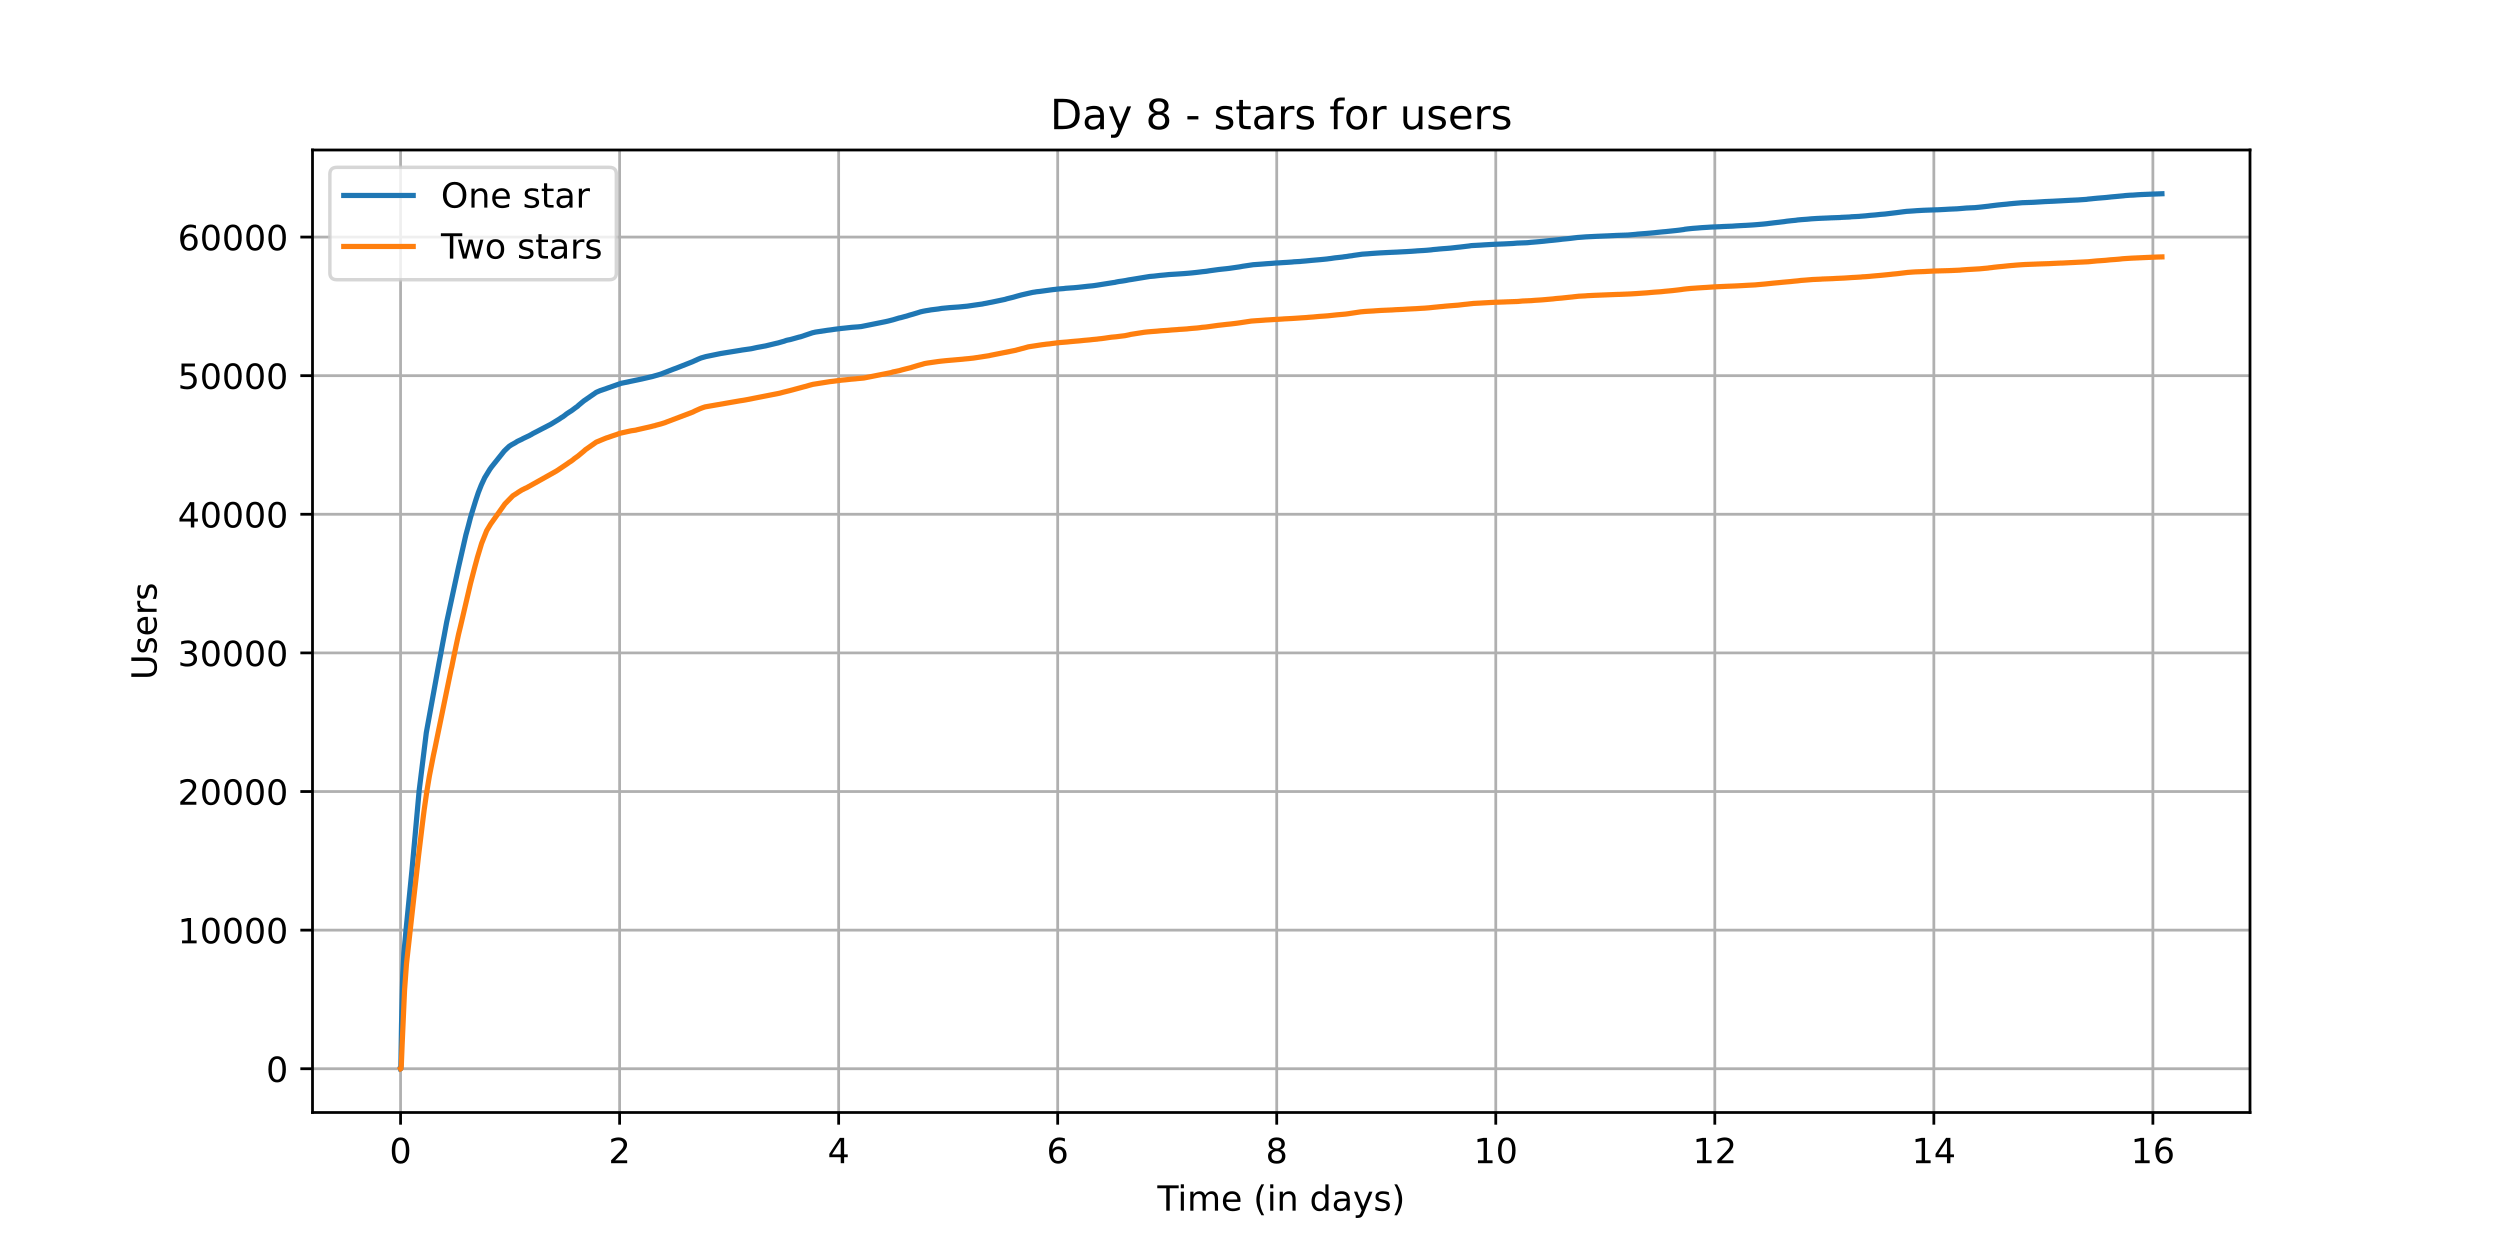 <?xml version="1.0" encoding="utf-8" standalone="no"?>
<!DOCTYPE svg PUBLIC "-//W3C//DTD SVG 1.1//EN"
  "http://www.w3.org/Graphics/SVG/1.1/DTD/svg11.dtd">
<!-- Created with matplotlib (https://matplotlib.org/) -->
<svg height="360pt" version="1.1" viewBox="0 0 720 360" width="720pt" xmlns="http://www.w3.org/2000/svg" xmlns:xlink="http://www.w3.org/1999/xlink">
 <defs>
  <style type="text/css">*{stroke-linecap:butt;stroke-linejoin:round;}</style>
 </defs>
 <g id="figure_1">
  <g id="patch_1">
   <path d="M 0 360 
L 720 360 
L 720 0 
L 0 0 
z
" style="fill:#ffffff;"/>
  </g>
  <g id="axes_1">
   <g id="patch_2">
    <path d="M 90 320.4 
L 648 320.4 
L 648 43.2 
L 90 43.2 
z
" style="fill:#ffffff;"/>
   </g>
   <g id="matplotlib.axis_1">
    <g id="xtick_1">
     <g id="line2d_1">
      <path clip-path="url(#p4c2288cf24)" d="M 115.364 320.4 
L 115.364 43.2 
" style="fill:none;stroke:#b0b0b0;stroke-linecap:square;stroke-width:0.8;"/>
     </g>
     <g id="line2d_2">
      <defs>
       <path d="M 0 0 
L 0 3.5 
" id="m79351be7bf" style="stroke:#000000;stroke-width:0.8;"/>
      </defs>
      <g>
       <use style="stroke:#000000;stroke-width:0.8;" x="115.364" xlink:href="#m79351be7bf" y="320.4"/>
      </g>
     </g>
     <g id="text_1">
      <!-- 0 -->
      <g transform="translate(112.182 334.998)scale(0.1 -0.1)">
       <defs>
        <path d="M 31.781 66.406 
Q 24.172 66.406 20.328 58.906 
Q 16.5 51.422 16.5 36.375 
Q 16.5 21.391 20.328 13.891 
Q 24.172 6.391 31.781 6.391 
Q 39.453 6.391 43.281 13.891 
Q 47.125 21.391 47.125 36.375 
Q 47.125 51.422 43.281 58.906 
Q 39.453 66.406 31.781 66.406 
z
M 31.781 74.219 
Q 44.047 74.219 50.516 64.516 
Q 56.984 54.828 56.984 36.375 
Q 56.984 17.969 50.516 8.266 
Q 44.047 -1.422 31.781 -1.422 
Q 19.531 -1.422 13.062 8.266 
Q 6.594 17.969 6.594 36.375 
Q 6.594 54.828 13.062 64.516 
Q 19.531 74.219 31.781 74.219 
z
" id="DejaVuSans-48"/>
       </defs>
       <use xlink:href="#DejaVuSans-48"/>
      </g>
     </g>
    </g>
    <g id="xtick_2">
     <g id="line2d_3">
      <path clip-path="url(#p4c2288cf24)" d="M 178.447 320.4 
L 178.447 43.2 
" style="fill:none;stroke:#b0b0b0;stroke-linecap:square;stroke-width:0.8;"/>
     </g>
     <g id="line2d_4">
      <g>
       <use style="stroke:#000000;stroke-width:0.8;" x="178.447" xlink:href="#m79351be7bf" y="320.4"/>
      </g>
     </g>
     <g id="text_2">
      <!-- 2 -->
      <g transform="translate(175.266 334.998)scale(0.1 -0.1)">
       <defs>
        <path d="M 19.188 8.297 
L 53.609 8.297 
L 53.609 0 
L 7.328 0 
L 7.328 8.297 
Q 12.938 14.109 22.625 23.891 
Q 32.328 33.688 34.812 36.531 
Q 39.547 41.844 41.422 45.531 
Q 43.312 49.219 43.312 52.781 
Q 43.312 58.594 39.234 62.25 
Q 35.156 65.922 28.609 65.922 
Q 23.969 65.922 18.812 64.312 
Q 13.672 62.703 7.812 59.422 
L 7.812 69.391 
Q 13.766 71.781 18.938 73 
Q 24.125 74.219 28.422 74.219 
Q 39.75 74.219 46.484 68.547 
Q 53.219 62.891 53.219 53.422 
Q 53.219 48.922 51.531 44.891 
Q 49.859 40.875 45.406 35.406 
Q 44.188 33.984 37.641 27.219 
Q 31.109 20.453 19.188 8.297 
z
" id="DejaVuSans-50"/>
       </defs>
       <use xlink:href="#DejaVuSans-50"/>
      </g>
     </g>
    </g>
    <g id="xtick_3">
     <g id="line2d_5">
      <path clip-path="url(#p4c2288cf24)" d="M 241.53 320.4 
L 241.53 43.2 
" style="fill:none;stroke:#b0b0b0;stroke-linecap:square;stroke-width:0.8;"/>
     </g>
     <g id="line2d_6">
      <g>
       <use style="stroke:#000000;stroke-width:0.8;" x="241.53" xlink:href="#m79351be7bf" y="320.4"/>
      </g>
     </g>
     <g id="text_3">
      <!-- 4 -->
      <g transform="translate(238.349 334.998)scale(0.1 -0.1)">
       <defs>
        <path d="M 37.797 64.312 
L 12.891 25.391 
L 37.797 25.391 
z
M 35.203 72.906 
L 47.609 72.906 
L 47.609 25.391 
L 58.016 25.391 
L 58.016 17.188 
L 47.609 17.188 
L 47.609 0 
L 37.797 0 
L 37.797 17.188 
L 4.891 17.188 
L 4.891 26.703 
z
" id="DejaVuSans-52"/>
       </defs>
       <use xlink:href="#DejaVuSans-52"/>
      </g>
     </g>
    </g>
    <g id="xtick_4">
     <g id="line2d_7">
      <path clip-path="url(#p4c2288cf24)" d="M 304.613 320.4 
L 304.613 43.2 
" style="fill:none;stroke:#b0b0b0;stroke-linecap:square;stroke-width:0.8;"/>
     </g>
     <g id="line2d_8">
      <g>
       <use style="stroke:#000000;stroke-width:0.8;" x="304.613" xlink:href="#m79351be7bf" y="320.4"/>
      </g>
     </g>
     <g id="text_4">
      <!-- 6 -->
      <g transform="translate(301.432 334.998)scale(0.1 -0.1)">
       <defs>
        <path d="M 33.016 40.375 
Q 26.375 40.375 22.484 35.828 
Q 18.609 31.297 18.609 23.391 
Q 18.609 15.531 22.484 10.953 
Q 26.375 6.391 33.016 6.391 
Q 39.656 6.391 43.531 10.953 
Q 47.406 15.531 47.406 23.391 
Q 47.406 31.297 43.531 35.828 
Q 39.656 40.375 33.016 40.375 
z
M 52.594 71.297 
L 52.594 62.312 
Q 48.875 64.062 45.094 64.984 
Q 41.312 65.922 37.594 65.922 
Q 27.828 65.922 22.672 59.328 
Q 17.531 52.734 16.797 39.406 
Q 19.672 43.656 24.016 45.922 
Q 28.375 48.188 33.594 48.188 
Q 44.578 48.188 50.953 41.516 
Q 57.328 34.859 57.328 23.391 
Q 57.328 12.156 50.688 5.359 
Q 44.047 -1.422 33.016 -1.422 
Q 20.359 -1.422 13.672 8.266 
Q 6.984 17.969 6.984 36.375 
Q 6.984 53.656 15.188 63.938 
Q 23.391 74.219 37.203 74.219 
Q 40.922 74.219 44.703 73.484 
Q 48.484 72.75 52.594 71.297 
z
" id="DejaVuSans-54"/>
       </defs>
       <use xlink:href="#DejaVuSans-54"/>
      </g>
     </g>
    </g>
    <g id="xtick_5">
     <g id="line2d_9">
      <path clip-path="url(#p4c2288cf24)" d="M 367.696 320.4 
L 367.696 43.2 
" style="fill:none;stroke:#b0b0b0;stroke-linecap:square;stroke-width:0.8;"/>
     </g>
     <g id="line2d_10">
      <g>
       <use style="stroke:#000000;stroke-width:0.8;" x="367.696" xlink:href="#m79351be7bf" y="320.4"/>
      </g>
     </g>
     <g id="text_5">
      <!-- 8 -->
      <g transform="translate(364.515 334.998)scale(0.1 -0.1)">
       <defs>
        <path d="M 31.781 34.625 
Q 24.75 34.625 20.719 30.859 
Q 16.703 27.094 16.703 20.516 
Q 16.703 13.922 20.719 10.156 
Q 24.75 6.391 31.781 6.391 
Q 38.812 6.391 42.859 10.172 
Q 46.922 13.969 46.922 20.516 
Q 46.922 27.094 42.891 30.859 
Q 38.875 34.625 31.781 34.625 
z
M 21.922 38.812 
Q 15.578 40.375 12.031 44.719 
Q 8.5 49.078 8.5 55.328 
Q 8.5 64.062 14.719 69.141 
Q 20.953 74.219 31.781 74.219 
Q 42.672 74.219 48.875 69.141 
Q 55.078 64.062 55.078 55.328 
Q 55.078 49.078 51.531 44.719 
Q 48 40.375 41.703 38.812 
Q 48.828 37.156 52.797 32.312 
Q 56.781 27.484 56.781 20.516 
Q 56.781 9.906 50.312 4.234 
Q 43.844 -1.422 31.781 -1.422 
Q 19.734 -1.422 13.25 4.234 
Q 6.781 9.906 6.781 20.516 
Q 6.781 27.484 10.781 32.312 
Q 14.797 37.156 21.922 38.812 
z
M 18.312 54.391 
Q 18.312 48.734 21.844 45.562 
Q 25.391 42.391 31.781 42.391 
Q 38.141 42.391 41.719 45.562 
Q 45.312 48.734 45.312 54.391 
Q 45.312 60.062 41.719 63.234 
Q 38.141 66.406 31.781 66.406 
Q 25.391 66.406 21.844 63.234 
Q 18.312 60.062 18.312 54.391 
z
" id="DejaVuSans-56"/>
       </defs>
       <use xlink:href="#DejaVuSans-56"/>
      </g>
     </g>
    </g>
    <g id="xtick_6">
     <g id="line2d_11">
      <path clip-path="url(#p4c2288cf24)" d="M 430.78 320.4 
L 430.78 43.2 
" style="fill:none;stroke:#b0b0b0;stroke-linecap:square;stroke-width:0.8;"/>
     </g>
     <g id="line2d_12">
      <g>
       <use style="stroke:#000000;stroke-width:0.8;" x="430.78" xlink:href="#m79351be7bf" y="320.4"/>
      </g>
     </g>
     <g id="text_6">
      <!-- 10 -->
      <g transform="translate(424.417 334.998)scale(0.1 -0.1)">
       <defs>
        <path d="M 12.406 8.297 
L 28.516 8.297 
L 28.516 63.922 
L 10.984 60.406 
L 10.984 69.391 
L 28.422 72.906 
L 38.281 72.906 
L 38.281 8.297 
L 54.391 8.297 
L 54.391 0 
L 12.406 0 
z
" id="DejaVuSans-49"/>
       </defs>
       <use xlink:href="#DejaVuSans-49"/>
       <use x="63.623" xlink:href="#DejaVuSans-48"/>
      </g>
     </g>
    </g>
    <g id="xtick_7">
     <g id="line2d_13">
      <path clip-path="url(#p4c2288cf24)" d="M 493.863 320.4 
L 493.863 43.2 
" style="fill:none;stroke:#b0b0b0;stroke-linecap:square;stroke-width:0.8;"/>
     </g>
     <g id="line2d_14">
      <g>
       <use style="stroke:#000000;stroke-width:0.8;" x="493.863" xlink:href="#m79351be7bf" y="320.4"/>
      </g>
     </g>
     <g id="text_7">
      <!-- 12 -->
      <g transform="translate(487.5 334.998)scale(0.1 -0.1)">
       <use xlink:href="#DejaVuSans-49"/>
       <use x="63.623" xlink:href="#DejaVuSans-50"/>
      </g>
     </g>
    </g>
    <g id="xtick_8">
     <g id="line2d_15">
      <path clip-path="url(#p4c2288cf24)" d="M 556.946 320.4 
L 556.946 43.2 
" style="fill:none;stroke:#b0b0b0;stroke-linecap:square;stroke-width:0.8;"/>
     </g>
     <g id="line2d_16">
      <g>
       <use style="stroke:#000000;stroke-width:0.8;" x="556.946" xlink:href="#m79351be7bf" y="320.4"/>
      </g>
     </g>
     <g id="text_8">
      <!-- 14 -->
      <g transform="translate(550.583 334.998)scale(0.1 -0.1)">
       <use xlink:href="#DejaVuSans-49"/>
       <use x="63.623" xlink:href="#DejaVuSans-52"/>
      </g>
     </g>
    </g>
    <g id="xtick_9">
     <g id="line2d_17">
      <path clip-path="url(#p4c2288cf24)" d="M 620.029 320.4 
L 620.029 43.2 
" style="fill:none;stroke:#b0b0b0;stroke-linecap:square;stroke-width:0.8;"/>
     </g>
     <g id="line2d_18">
      <g>
       <use style="stroke:#000000;stroke-width:0.8;" x="620.029" xlink:href="#m79351be7bf" y="320.4"/>
      </g>
     </g>
     <g id="text_9">
      <!-- 16 -->
      <g transform="translate(613.667 334.998)scale(0.1 -0.1)">
       <use xlink:href="#DejaVuSans-49"/>
       <use x="63.623" xlink:href="#DejaVuSans-54"/>
      </g>
     </g>
    </g>
    <g id="text_10">
     <!-- Time (in days) -->
     <g transform="translate(333.327 348.677)scale(0.1 -0.1)">
      <defs>
       <path d="M -0.297 72.906 
L 61.375 72.906 
L 61.375 64.594 
L 35.5 64.594 
L 35.5 0 
L 25.594 0 
L 25.594 64.594 
L -0.297 64.594 
z
" id="DejaVuSans-84"/>
       <path d="M 9.422 54.688 
L 18.406 54.688 
L 18.406 0 
L 9.422 0 
z
M 9.422 75.984 
L 18.406 75.984 
L 18.406 64.594 
L 9.422 64.594 
z
" id="DejaVuSans-105"/>
       <path d="M 52 44.188 
Q 55.375 50.25 60.062 53.125 
Q 64.75 56 71.094 56 
Q 79.641 56 84.281 50.016 
Q 88.922 44.047 88.922 33.016 
L 88.922 0 
L 79.891 0 
L 79.891 32.719 
Q 79.891 40.578 77.094 44.375 
Q 74.312 48.188 68.609 48.188 
Q 61.625 48.188 57.562 43.547 
Q 53.516 38.922 53.516 30.906 
L 53.516 0 
L 44.484 0 
L 44.484 32.719 
Q 44.484 40.625 41.703 44.406 
Q 38.922 48.188 33.109 48.188 
Q 26.219 48.188 22.156 43.531 
Q 18.109 38.875 18.109 30.906 
L 18.109 0 
L 9.078 0 
L 9.078 54.688 
L 18.109 54.688 
L 18.109 46.188 
Q 21.188 51.219 25.484 53.609 
Q 29.781 56 35.688 56 
Q 41.656 56 45.828 52.969 
Q 50 49.953 52 44.188 
z
" id="DejaVuSans-109"/>
       <path d="M 56.203 29.594 
L 56.203 25.203 
L 14.891 25.203 
Q 15.484 15.922 20.484 11.062 
Q 25.484 6.203 34.422 6.203 
Q 39.594 6.203 44.453 7.469 
Q 49.312 8.734 54.109 11.281 
L 54.109 2.781 
Q 49.266 0.734 44.188 -0.344 
Q 39.109 -1.422 33.891 -1.422 
Q 20.797 -1.422 13.156 6.188 
Q 5.516 13.812 5.516 26.812 
Q 5.516 40.234 12.766 48.109 
Q 20.016 56 32.328 56 
Q 43.359 56 49.781 48.891 
Q 56.203 41.797 56.203 29.594 
z
M 47.219 32.234 
Q 47.125 39.594 43.094 43.984 
Q 39.062 48.391 32.422 48.391 
Q 24.906 48.391 20.391 44.141 
Q 15.875 39.891 15.188 32.172 
z
" id="DejaVuSans-101"/>
       <path id="DejaVuSans-32"/>
       <path d="M 31 75.875 
Q 24.469 64.656 21.281 53.656 
Q 18.109 42.672 18.109 31.391 
Q 18.109 20.125 21.312 9.062 
Q 24.516 -2 31 -13.188 
L 23.188 -13.188 
Q 15.875 -1.703 12.234 9.375 
Q 8.594 20.453 8.594 31.391 
Q 8.594 42.281 12.203 53.312 
Q 15.828 64.359 23.188 75.875 
z
" id="DejaVuSans-40"/>
       <path d="M 54.891 33.016 
L 54.891 0 
L 45.906 0 
L 45.906 32.719 
Q 45.906 40.484 42.875 44.328 
Q 39.844 48.188 33.797 48.188 
Q 26.516 48.188 22.312 43.547 
Q 18.109 38.922 18.109 30.906 
L 18.109 0 
L 9.078 0 
L 9.078 54.688 
L 18.109 54.688 
L 18.109 46.188 
Q 21.344 51.125 25.703 53.562 
Q 30.078 56 35.797 56 
Q 45.219 56 50.047 50.172 
Q 54.891 44.344 54.891 33.016 
z
" id="DejaVuSans-110"/>
       <path d="M 45.406 46.391 
L 45.406 75.984 
L 54.391 75.984 
L 54.391 0 
L 45.406 0 
L 45.406 8.203 
Q 42.578 3.328 38.25 0.953 
Q 33.938 -1.422 27.875 -1.422 
Q 17.969 -1.422 11.734 6.484 
Q 5.516 14.406 5.516 27.297 
Q 5.516 40.188 11.734 48.094 
Q 17.969 56 27.875 56 
Q 33.938 56 38.25 53.625 
Q 42.578 51.266 45.406 46.391 
z
M 14.797 27.297 
Q 14.797 17.391 18.875 11.75 
Q 22.953 6.109 30.078 6.109 
Q 37.203 6.109 41.297 11.75 
Q 45.406 17.391 45.406 27.297 
Q 45.406 37.203 41.297 42.844 
Q 37.203 48.484 30.078 48.484 
Q 22.953 48.484 18.875 42.844 
Q 14.797 37.203 14.797 27.297 
z
" id="DejaVuSans-100"/>
       <path d="M 34.281 27.484 
Q 23.391 27.484 19.188 25 
Q 14.984 22.516 14.984 16.5 
Q 14.984 11.719 18.141 8.906 
Q 21.297 6.109 26.703 6.109 
Q 34.188 6.109 38.703 11.406 
Q 43.219 16.703 43.219 25.484 
L 43.219 27.484 
z
M 52.203 31.203 
L 52.203 0 
L 43.219 0 
L 43.219 8.297 
Q 40.141 3.328 35.547 0.953 
Q 30.953 -1.422 24.312 -1.422 
Q 15.922 -1.422 10.953 3.297 
Q 6 8.016 6 15.922 
Q 6 25.141 12.172 29.828 
Q 18.359 34.516 30.609 34.516 
L 43.219 34.516 
L 43.219 35.406 
Q 43.219 41.609 39.141 45 
Q 35.062 48.391 27.688 48.391 
Q 23 48.391 18.547 47.266 
Q 14.109 46.141 10.016 43.891 
L 10.016 52.203 
Q 14.938 54.109 19.578 55.047 
Q 24.219 56 28.609 56 
Q 40.484 56 46.344 49.844 
Q 52.203 43.703 52.203 31.203 
z
" id="DejaVuSans-97"/>
       <path d="M 32.172 -5.078 
Q 28.375 -14.844 24.75 -17.812 
Q 21.141 -20.797 15.094 -20.797 
L 7.906 -20.797 
L 7.906 -13.281 
L 13.188 -13.281 
Q 16.891 -13.281 18.938 -11.516 
Q 21 -9.766 23.484 -3.219 
L 25.094 0.875 
L 2.984 54.688 
L 12.5 54.688 
L 29.594 11.922 
L 46.688 54.688 
L 56.203 54.688 
z
" id="DejaVuSans-121"/>
       <path d="M 44.281 53.078 
L 44.281 44.578 
Q 40.484 46.531 36.375 47.5 
Q 32.281 48.484 27.875 48.484 
Q 21.188 48.484 17.844 46.438 
Q 14.5 44.391 14.5 40.281 
Q 14.5 37.156 16.891 35.375 
Q 19.281 33.594 26.516 31.984 
L 29.594 31.297 
Q 39.156 29.25 43.188 25.516 
Q 47.219 21.781 47.219 15.094 
Q 47.219 7.469 41.188 3.016 
Q 35.156 -1.422 24.609 -1.422 
Q 20.219 -1.422 15.453 -0.562 
Q 10.688 0.297 5.422 2 
L 5.422 11.281 
Q 10.406 8.688 15.234 7.391 
Q 20.062 6.109 24.812 6.109 
Q 31.156 6.109 34.562 8.281 
Q 37.984 10.453 37.984 14.406 
Q 37.984 18.062 35.516 20.016 
Q 33.062 21.969 24.703 23.781 
L 21.578 24.516 
Q 13.234 26.266 9.516 29.906 
Q 5.812 33.547 5.812 39.891 
Q 5.812 47.609 11.281 51.797 
Q 16.75 56 26.812 56 
Q 31.781 56 36.172 55.266 
Q 40.578 54.547 44.281 53.078 
z
" id="DejaVuSans-115"/>
       <path d="M 8.016 75.875 
L 15.828 75.875 
Q 23.141 64.359 26.781 53.312 
Q 30.422 42.281 30.422 31.391 
Q 30.422 20.453 26.781 9.375 
Q 23.141 -1.703 15.828 -13.188 
L 8.016 -13.188 
Q 14.5 -2 17.703 9.062 
Q 20.906 20.125 20.906 31.391 
Q 20.906 42.672 17.703 53.656 
Q 14.5 64.656 8.016 75.875 
z
" id="DejaVuSans-41"/>
      </defs>
      <use xlink:href="#DejaVuSans-84"/>
      <use x="57.959" xlink:href="#DejaVuSans-105"/>
      <use x="85.742" xlink:href="#DejaVuSans-109"/>
      <use x="183.154" xlink:href="#DejaVuSans-101"/>
      <use x="244.678" xlink:href="#DejaVuSans-32"/>
      <use x="276.465" xlink:href="#DejaVuSans-40"/>
      <use x="315.479" xlink:href="#DejaVuSans-105"/>
      <use x="343.262" xlink:href="#DejaVuSans-110"/>
      <use x="406.641" xlink:href="#DejaVuSans-32"/>
      <use x="438.428" xlink:href="#DejaVuSans-100"/>
      <use x="501.904" xlink:href="#DejaVuSans-97"/>
      <use x="563.184" xlink:href="#DejaVuSans-121"/>
      <use x="622.363" xlink:href="#DejaVuSans-115"/>
      <use x="674.463" xlink:href="#DejaVuSans-41"/>
     </g>
    </g>
   </g>
   <g id="matplotlib.axis_2">
    <g id="ytick_1">
     <g id="line2d_19">
      <path clip-path="url(#p4c2288cf24)" d="M 90 307.8 
L 648 307.8 
" style="fill:none;stroke:#b0b0b0;stroke-linecap:square;stroke-width:0.8;"/>
     </g>
     <g id="line2d_20">
      <defs>
       <path d="M 0 0 
L -3.5 0 
" id="m269d98113b" style="stroke:#000000;stroke-width:0.8;"/>
      </defs>
      <g>
       <use style="stroke:#000000;stroke-width:0.8;" x="90" xlink:href="#m269d98113b" y="307.8"/>
      </g>
     </g>
     <g id="text_11">
      <!-- 0 -->
      <g transform="translate(76.638 311.599)scale(0.1 -0.1)">
       <use xlink:href="#DejaVuSans-48"/>
      </g>
     </g>
    </g>
    <g id="ytick_2">
     <g id="line2d_21">
      <path clip-path="url(#p4c2288cf24)" d="M 90 267.879 
L 648 267.879 
" style="fill:none;stroke:#b0b0b0;stroke-linecap:square;stroke-width:0.8;"/>
     </g>
     <g id="line2d_22">
      <g>
       <use style="stroke:#000000;stroke-width:0.8;" x="90" xlink:href="#m269d98113b" y="267.879"/>
      </g>
     </g>
     <g id="text_12">
      <!-- 10000 -->
      <g transform="translate(51.188 271.678)scale(0.1 -0.1)">
       <use xlink:href="#DejaVuSans-49"/>
       <use x="63.623" xlink:href="#DejaVuSans-48"/>
       <use x="127.246" xlink:href="#DejaVuSans-48"/>
       <use x="190.869" xlink:href="#DejaVuSans-48"/>
       <use x="254.492" xlink:href="#DejaVuSans-48"/>
      </g>
     </g>
    </g>
    <g id="ytick_3">
     <g id="line2d_23">
      <path clip-path="url(#p4c2288cf24)" d="M 90 227.957 
L 648 227.957 
" style="fill:none;stroke:#b0b0b0;stroke-linecap:square;stroke-width:0.8;"/>
     </g>
     <g id="line2d_24">
      <g>
       <use style="stroke:#000000;stroke-width:0.8;" x="90" xlink:href="#m269d98113b" y="227.957"/>
      </g>
     </g>
     <g id="text_13">
      <!-- 20000 -->
      <g transform="translate(51.188 231.756)scale(0.1 -0.1)">
       <use xlink:href="#DejaVuSans-50"/>
       <use x="63.623" xlink:href="#DejaVuSans-48"/>
       <use x="127.246" xlink:href="#DejaVuSans-48"/>
       <use x="190.869" xlink:href="#DejaVuSans-48"/>
       <use x="254.492" xlink:href="#DejaVuSans-48"/>
      </g>
     </g>
    </g>
    <g id="ytick_4">
     <g id="line2d_25">
      <path clip-path="url(#p4c2288cf24)" d="M 90 188.036 
L 648 188.036 
" style="fill:none;stroke:#b0b0b0;stroke-linecap:square;stroke-width:0.8;"/>
     </g>
     <g id="line2d_26">
      <g>
       <use style="stroke:#000000;stroke-width:0.8;" x="90" xlink:href="#m269d98113b" y="188.036"/>
      </g>
     </g>
     <g id="text_14">
      <!-- 30000 -->
      <g transform="translate(51.188 191.835)scale(0.1 -0.1)">
       <defs>
        <path d="M 40.578 39.312 
Q 47.656 37.797 51.625 33 
Q 55.609 28.219 55.609 21.188 
Q 55.609 10.406 48.188 4.484 
Q 40.766 -1.422 27.094 -1.422 
Q 22.516 -1.422 17.656 -0.516 
Q 12.797 0.391 7.625 2.203 
L 7.625 11.719 
Q 11.719 9.328 16.594 8.109 
Q 21.484 6.891 26.812 6.891 
Q 36.078 6.891 40.938 10.547 
Q 45.797 14.203 45.797 21.188 
Q 45.797 27.641 41.281 31.266 
Q 36.766 34.906 28.719 34.906 
L 20.219 34.906 
L 20.219 43.016 
L 29.109 43.016 
Q 36.375 43.016 40.234 45.922 
Q 44.094 48.828 44.094 54.297 
Q 44.094 59.906 40.109 62.906 
Q 36.141 65.922 28.719 65.922 
Q 24.656 65.922 20.016 65.031 
Q 15.375 64.156 9.812 62.312 
L 9.812 71.094 
Q 15.438 72.656 20.344 73.438 
Q 25.25 74.219 29.594 74.219 
Q 40.828 74.219 47.359 69.109 
Q 53.906 64.016 53.906 55.328 
Q 53.906 49.266 50.438 45.094 
Q 46.969 40.922 40.578 39.312 
z
" id="DejaVuSans-51"/>
       </defs>
       <use xlink:href="#DejaVuSans-51"/>
       <use x="63.623" xlink:href="#DejaVuSans-48"/>
       <use x="127.246" xlink:href="#DejaVuSans-48"/>
       <use x="190.869" xlink:href="#DejaVuSans-48"/>
       <use x="254.492" xlink:href="#DejaVuSans-48"/>
      </g>
     </g>
    </g>
    <g id="ytick_5">
     <g id="line2d_27">
      <path clip-path="url(#p4c2288cf24)" d="M 90 148.114 
L 648 148.114 
" style="fill:none;stroke:#b0b0b0;stroke-linecap:square;stroke-width:0.8;"/>
     </g>
     <g id="line2d_28">
      <g>
       <use style="stroke:#000000;stroke-width:0.8;" x="90" xlink:href="#m269d98113b" y="148.114"/>
      </g>
     </g>
     <g id="text_15">
      <!-- 40000 -->
      <g transform="translate(51.188 151.914)scale(0.1 -0.1)">
       <use xlink:href="#DejaVuSans-52"/>
       <use x="63.623" xlink:href="#DejaVuSans-48"/>
       <use x="127.246" xlink:href="#DejaVuSans-48"/>
       <use x="190.869" xlink:href="#DejaVuSans-48"/>
       <use x="254.492" xlink:href="#DejaVuSans-48"/>
      </g>
     </g>
    </g>
    <g id="ytick_6">
     <g id="line2d_29">
      <path clip-path="url(#p4c2288cf24)" d="M 90 108.193 
L 648 108.193 
" style="fill:none;stroke:#b0b0b0;stroke-linecap:square;stroke-width:0.8;"/>
     </g>
     <g id="line2d_30">
      <g>
       <use style="stroke:#000000;stroke-width:0.8;" x="90" xlink:href="#m269d98113b" y="108.193"/>
      </g>
     </g>
     <g id="text_16">
      <!-- 50000 -->
      <g transform="translate(51.188 111.992)scale(0.1 -0.1)">
       <defs>
        <path d="M 10.797 72.906 
L 49.516 72.906 
L 49.516 64.594 
L 19.828 64.594 
L 19.828 46.734 
Q 21.969 47.469 24.109 47.828 
Q 26.266 48.188 28.422 48.188 
Q 40.625 48.188 47.75 41.5 
Q 54.891 34.812 54.891 23.391 
Q 54.891 11.625 47.562 5.094 
Q 40.234 -1.422 26.906 -1.422 
Q 22.312 -1.422 17.547 -0.641 
Q 12.797 0.141 7.719 1.703 
L 7.719 11.625 
Q 12.109 9.234 16.797 8.062 
Q 21.484 6.891 26.703 6.891 
Q 35.156 6.891 40.078 11.328 
Q 45.016 15.766 45.016 23.391 
Q 45.016 31 40.078 35.438 
Q 35.156 39.891 26.703 39.891 
Q 22.75 39.891 18.812 39.016 
Q 14.891 38.141 10.797 36.281 
z
" id="DejaVuSans-53"/>
       </defs>
       <use xlink:href="#DejaVuSans-53"/>
       <use x="63.623" xlink:href="#DejaVuSans-48"/>
       <use x="127.246" xlink:href="#DejaVuSans-48"/>
       <use x="190.869" xlink:href="#DejaVuSans-48"/>
       <use x="254.492" xlink:href="#DejaVuSans-48"/>
      </g>
     </g>
    </g>
    <g id="ytick_7">
     <g id="line2d_31">
      <path clip-path="url(#p4c2288cf24)" d="M 90 68.271 
L 648 68.271 
" style="fill:none;stroke:#b0b0b0;stroke-linecap:square;stroke-width:0.8;"/>
     </g>
     <g id="line2d_32">
      <g>
       <use style="stroke:#000000;stroke-width:0.8;" x="90" xlink:href="#m269d98113b" y="68.271"/>
      </g>
     </g>
     <g id="text_17">
      <!-- 60000 -->
      <g transform="translate(51.188 72.071)scale(0.1 -0.1)">
       <use xlink:href="#DejaVuSans-54"/>
       <use x="63.623" xlink:href="#DejaVuSans-48"/>
       <use x="127.246" xlink:href="#DejaVuSans-48"/>
       <use x="190.869" xlink:href="#DejaVuSans-48"/>
       <use x="254.492" xlink:href="#DejaVuSans-48"/>
      </g>
     </g>
    </g>
    <g id="text_18">
     <!-- Users -->
     <g transform="translate(45.108 195.801)rotate(-90)scale(0.1 -0.1)">
      <defs>
       <path d="M 8.688 72.906 
L 18.609 72.906 
L 18.609 28.609 
Q 18.609 16.891 22.844 11.734 
Q 27.094 6.594 36.625 6.594 
Q 46.094 6.594 50.344 11.734 
Q 54.594 16.891 54.594 28.609 
L 54.594 72.906 
L 64.5 72.906 
L 64.5 27.391 
Q 64.5 13.141 57.438 5.859 
Q 50.391 -1.422 36.625 -1.422 
Q 22.797 -1.422 15.734 5.859 
Q 8.688 13.141 8.688 27.391 
z
" id="DejaVuSans-85"/>
       <path d="M 41.109 46.297 
Q 39.594 47.172 37.812 47.578 
Q 36.031 48 33.891 48 
Q 26.266 48 22.188 43.047 
Q 18.109 38.094 18.109 28.812 
L 18.109 0 
L 9.078 0 
L 9.078 54.688 
L 18.109 54.688 
L 18.109 46.188 
Q 20.953 51.172 25.484 53.578 
Q 30.031 56 36.531 56 
Q 37.453 56 38.578 55.875 
Q 39.703 55.766 41.062 55.516 
z
" id="DejaVuSans-114"/>
      </defs>
      <use xlink:href="#DejaVuSans-85"/>
      <use x="73.193" xlink:href="#DejaVuSans-115"/>
      <use x="125.293" xlink:href="#DejaVuSans-101"/>
      <use x="186.816" xlink:href="#DejaVuSans-114"/>
      <use x="227.93" xlink:href="#DejaVuSans-115"/>
     </g>
    </g>
   </g>
   <g id="line2d_33">
    <path clip-path="url(#p4c2288cf24)" d="M 115.364 307.8 
L 115.403 307.792 
L 115.447 307.189 
L 115.642 294.826 
L 115.967 281.332 
L 116.315 274.545 
L 117.031 266.857 
L 118.66 250.441 
L 120.707 227.797 
L 122.772 211.03 
L 126.462 190.802 
L 126.94 188.299 
L 127.57 184.886 
L 127.917 183.089 
L 128.633 179.197 
L 129.241 176.399 
L 131.999 163.596 
L 134.171 154.059 
L 134.866 151.504 
L 135.495 149.076 
L 135.778 148.118 
L 136.32 146.35 
L 137.015 144.094 
L 137.753 141.875 
L 138.6 139.723 
L 139.62 137.527 
L 139.838 137.18 
L 141.097 135.12 
L 141.575 134.461 
L 145.245 129.866 
L 145.44 129.691 
L 145.701 129.427 
L 146.656 128.529 
L 146.873 128.389 
L 147.394 128.054 
L 147.719 127.886 
L 148.131 127.655 
L 148.414 127.499 
L 148.957 127.14 
L 149.326 126.96 
L 150.324 126.493 
L 150.628 126.313 
L 152.191 125.571 
L 152.408 125.475 
L 152.798 125.251 
L 153.016 125.148 
L 153.45 124.872 
L 153.819 124.684 
L 158.204 122.409 
L 158.53 122.245 
L 158.965 121.986 
L 161.137 120.652 
L 161.549 120.353 
L 161.723 120.249 
L 162.179 119.974 
L 162.743 119.551 
L 163.134 119.227 
L 164.155 118.552 
L 164.458 118.373 
L 164.806 118.129 
L 165.675 117.475 
L 166.348 117.004 
L 166.587 116.752 
L 168.128 115.471 
L 171.711 112.995 
L 172.862 112.492 
L 173.21 112.385 
L 178.898 110.389 
L 179.441 110.281 
L 184.055 109.315 
L 184.796 109.159 
L 185.23 109.055 
L 185.599 108.971 
L 187.879 108.444 
L 188.117 108.373 
L 189.529 107.973 
L 190.332 107.73 
L 193.831 106.364 
L 194.092 106.265 
L 194.743 106.033 
L 199.456 104.177 
L 199.782 104.025 
L 201.042 103.45 
L 201.912 103.091 
L 203.302 102.692 
L 207.646 101.797 
L 207.863 101.77 
L 208.493 101.662 
L 213.139 100.911 
L 213.747 100.803 
L 216.222 100.456 
L 216.742 100.352 
L 217.546 100.173 
L 218.023 100.069 
L 218.652 99.957 
L 219.239 99.849 
L 219.851 99.734 
L 220.459 99.626 
L 223.586 98.875 
L 224.063 98.771 
L 225.409 98.384 
L 225.778 98.284 
L 226.451 98.037 
L 226.907 97.929 
L 227.579 97.801 
L 228.708 97.486 
L 230.076 97.099 
L 230.554 96.995 
L 233.985 95.841 
L 234.441 95.741 
L 234.853 95.642 
L 238.371 95.111 
L 239.218 95.007 
L 239.739 94.931 
L 240.456 94.823 
L 242.279 94.596 
L 243.342 94.488 
L 243.798 94.436 
L 244.753 94.332 
L 245.209 94.28 
L 246.577 94.176 
L 246.946 94.153 
L 248.033 94.045 
L 254.958 92.651 
L 255.761 92.472 
L 257.237 92.093 
L 258.93 91.582 
L 259.451 91.474 
L 260.623 91.15 
L 261.036 91.051 
L 261.579 90.879 
L 261.904 90.771 
L 262.946 90.48 
L 263.25 90.388 
L 264.205 90.1 
L 264.704 89.945 
L 265.008 89.837 
L 265.877 89.637 
L 266.419 89.534 
L 266.767 89.47 
L 267.461 89.362 
L 268.112 89.242 
L 269.002 89.134 
L 269.479 89.075 
L 270.326 88.971 
L 270.565 88.923 
L 271.238 88.815 
L 272.497 88.695 
L 273.606 88.587 
L 274.539 88.524 
L 276.102 88.416 
L 277.405 88.288 
L 278.555 88.18 
L 281.616 87.733 
L 282.397 87.625 
L 282.918 87.554 
L 283.331 87.454 
L 283.656 87.402 
L 284.221 87.298 
L 284.959 87.142 
L 285.566 87.035 
L 289.453 86.22 
L 289.995 86.048 
L 291.667 85.641 
L 291.949 85.565 
L 292.948 85.274 
L 294.207 84.931 
L 296.638 84.376 
L 297.42 84.204 
L 298.136 84.1 
L 298.483 84.032 
L 299.503 83.925 
L 300.024 83.853 
L 302.564 83.501 
L 303.389 83.394 
L 303.801 83.354 
L 304.626 83.25 
L 305.038 83.21 
L 306.384 83.106 
L 306.884 83.034 
L 308.338 82.927 
L 309.25 82.867 
L 310.444 82.759 
L 310.878 82.711 
L 311.855 82.603 
L 313.418 82.428 
L 314.568 82.32 
L 315.046 82.26 
L 315.787 82.152 
L 320.519 81.402 
L 321.171 81.31 
L 321.409 81.238 
L 321.908 81.138 
L 322.256 81.074 
L 323.081 80.966 
L 323.646 80.879 
L 324.297 80.771 
L 325.035 80.615 
L 325.752 80.507 
L 331.115 79.625 
L 332.396 79.517 
L 334.047 79.322 
L 335.284 79.214 
L 336.652 79.07 
L 338.475 78.962 
L 339.389 78.903 
L 340.955 78.795 
L 341.976 78.715 
L 343.148 78.611 
L 343.582 78.563 
L 344.602 78.455 
L 346.339 78.244 
L 347.359 78.14 
L 347.663 78.096 
L 348.271 77.992 
L 350.789 77.645 
L 351.722 77.537 
L 353.068 77.397 
L 354.001 77.29 
L 356.955 76.863 
L 357.541 76.755 
L 357.889 76.687 
L 360.929 76.236 
L 362.492 76.128 
L 363.469 76.056 
L 364.794 75.948 
L 365.185 75.92 
L 366.053 75.868 
L 367.268 75.761 
L 368.093 75.721 
L 369.743 75.613 
L 370.611 75.565 
L 372.174 75.457 
L 372.651 75.397 
L 374.518 75.298 
L 374.822 75.258 
L 376.081 75.154 
L 376.515 75.11 
L 377.622 75.002 
L 378.752 74.902 
L 380.011 74.795 
L 381.271 74.675 
L 382.247 74.575 
L 382.551 74.527 
L 383.398 74.427 
L 383.723 74.371 
L 384.462 74.264 
L 385.895 74.112 
L 386.764 74.012 
L 387.003 73.964 
L 387.915 73.856 
L 388.545 73.745 
L 389.392 73.641 
L 389.74 73.569 
L 392.323 73.202 
L 393.93 73.094 
L 395.016 73.002 
L 396.558 72.894 
L 397.448 72.838 
L 399.445 72.735 
L 399.813 72.715 
L 402.268 72.607 
L 403.093 72.563 
L 405.178 72.455 
L 405.569 72.427 
L 406.415 72.383 
L 407.87 72.276 
L 408.13 72.248 
L 410.019 72.14 
L 411.017 72.068 
L 412.19 71.96 
L 412.733 71.88 
L 413.905 71.777 
L 414.36 71.725 
L 415.619 71.617 
L 416.553 71.553 
L 417.834 71.445 
L 419.441 71.262 
L 420.483 71.154 
L 422.221 70.946 
L 423.134 70.838 
L 423.72 70.739 
L 424.588 70.691 
L 426.585 70.583 
L 427.562 70.515 
L 429.385 70.411 
L 429.754 70.391 
L 430.601 70.347 
L 433.271 70.244 
L 433.531 70.228 
L 435.724 70.12 
L 436.896 70.016 
L 439.762 69.908 
L 440.977 69.792 
L 442.279 69.685 
L 443.408 69.585 
L 444.537 69.477 
L 446.034 69.309 
L 447.185 69.202 
L 448.531 69.062 
L 449.465 68.954 
L 449.987 68.882 
L 451.203 68.766 
L 452.245 68.659 
L 454.265 68.403 
L 455.742 68.295 
L 456.763 68.216 
L 458.956 68.108 
L 459.802 68.064 
L 462.32 67.956 
L 463.102 67.924 
L 465.664 67.8 
L 468.767 67.693 
L 469.875 67.601 
L 471.09 67.493 
L 471.568 67.433 
L 472.935 67.325 
L 473.956 67.249 
L 475.214 67.142 
L 476.43 67.03 
L 477.386 66.922 
L 478.732 66.786 
L 479.904 66.683 
L 480.36 66.631 
L 481.423 66.523 
L 482.834 66.375 
L 483.746 66.267 
L 484.245 66.196 
L 485.005 66.092 
L 485.222 66.028 
L 486.09 65.92 
L 487.48 65.776 
L 488.891 65.669 
L 489.998 65.573 
L 491.821 65.465 
L 492.776 65.397 
L 495.403 65.289 
L 496.271 65.237 
L 498.985 65.13 
L 500.005 65.05 
L 502.001 64.942 
L 502.805 64.906 
L 504.585 64.798 
L 505.562 64.726 
L 506.821 64.619 
L 507.906 64.527 
L 508.883 64.423 
L 509.382 64.355 
L 511.206 64.136 
L 512.183 64.028 
L 513.876 63.824 
L 514.549 63.716 
L 516.047 63.549 
L 517.154 63.445 
L 517.719 63.353 
L 518.869 63.249 
L 520.41 63.142 
L 521.647 63.022 
L 523.362 62.914 
L 524.165 62.878 
L 526.683 62.77 
L 527.053 62.746 
L 529.961 62.643 
L 530.265 62.603 
L 532.741 62.495 
L 533.219 62.431 
L 535.433 62.323 
L 535.867 62.275 
L 537.235 62.167 
L 538.624 62.02 
L 540.013 61.912 
L 541.511 61.748 
L 542.9 61.641 
L 543.399 61.577 
L 545.136 61.369 
L 546.048 61.261 
L 548.199 60.982 
L 549.111 60.874 
L 550.022 60.818 
L 551.499 60.714 
L 551.912 60.678 
L 553.8 60.571 
L 554.582 60.539 
L 557.534 60.431 
L 558.251 60.411 
L 560.291 60.303 
L 561.181 60.247 
L 563.634 60.139 
L 564.719 60.052 
L 565.956 59.944 
L 566.369 59.908 
L 568.778 59.8 
L 570.058 59.676 
L 571.035 59.569 
L 572.599 59.393 
L 573.38 59.285 
L 575.291 59.05 
L 576.311 58.946 
L 576.746 58.902 
L 577.875 58.802 
L 578.787 58.694 
L 580.025 58.579 
L 581.327 58.471 
L 582.435 58.379 
L 585.496 58.271 
L 586.364 58.219 
L 588.101 58.111 
L 589.012 58.052 
L 591.509 57.944 
L 592.398 57.892 
L 593.223 57.852 
L 595.177 57.744 
L 596.045 57.696 
L 598.451 57.588 
L 599.472 57.513 
L 600.948 57.413 
L 601.273 57.353 
L 602.402 57.245 
L 602.879 57.189 
L 604.138 57.07 
L 605.505 56.962 
L 606.613 56.87 
L 607.568 56.766 
L 608.024 56.714 
L 609.262 56.606 
L 610.478 56.491 
L 611.585 56.387 
L 612.063 56.323 
L 613.54 56.215 
L 614.234 56.199 
L 615.646 56.091 
L 616.536 56.04 
L 619.142 55.932 
L 619.901 55.904 
L 622.636 55.8 
L 622.636 55.8 
" style="fill:none;stroke:#1f77b4;stroke-linecap:square;stroke-width:1.5;"/>
   </g>
   <g id="line2d_34">
    <path clip-path="url(#p4c2288cf24)" d="M 115.364 307.8 
L 115.49 307.724 
L 115.577 306.838 
L 115.837 300.387 
L 116.51 285.196 
L 117.075 277.484 
L 119.249 257.95 
L 119.815 252.976 
L 120.533 246.529 
L 121.707 236.816 
L 122.163 233.227 
L 122.858 228.376 
L 123.141 226.636 
L 123.683 223.382 
L 124.226 220.616 
L 124.812 217.594 
L 125.29 215.374 
L 125.855 212.595 
L 129.914 192.83 
L 130.088 192.148 
L 130.566 189.776 
L 131.435 185.597 
L 132.086 182.562 
L 132.607 180.447 
L 135.517 167.991 
L 136.754 163.245 
L 137.232 161.488 
L 137.492 160.514 
L 138.708 156.494 
L 140.163 152.825 
L 141.358 150.829 
L 141.51 150.633 
L 145.418 145.124 
L 147.697 142.789 
L 148.978 141.97 
L 149.239 141.775 
L 150.368 141.076 
L 150.607 140.976 
L 151.193 140.669 
L 151.648 140.477 
L 160.225 135.671 
L 160.573 135.443 
L 160.833 135.284 
L 161.137 135.06 
L 161.311 134.952 
L 163.286 133.623 
L 163.959 133.136 
L 164.415 132.86 
L 164.719 132.641 
L 165.175 132.293 
L 165.371 132.106 
L 166.022 131.651 
L 166.196 131.523 
L 166.456 131.347 
L 166.673 131.156 
L 168.15 129.93 
L 168.606 129.511 
L 171.711 127.339 
L 173.861 126.441 
L 174.664 126.118 
L 175.033 126.01 
L 175.663 125.79 
L 176.314 125.559 
L 176.878 125.371 
L 177.617 125.132 
L 178.333 124.852 
L 178.724 124.744 
L 181.549 124.114 
L 181.897 124.046 
L 182.376 123.982 
L 183.093 123.878 
L 183.463 123.77 
L 183.945 123.662 
L 186.25 123.139 
L 186.511 123.084 
L 187.336 122.892 
L 187.748 122.788 
L 188.183 122.668 
L 188.66 122.573 
L 188.877 122.481 
L 190.267 122.117 
L 190.769 121.962 
L 191.573 121.706 
L 191.811 121.602 
L 199.543 118.672 
L 200.13 118.369 
L 201.565 117.722 
L 202.325 117.431 
L 203.085 117.179 
L 213.182 115.419 
L 213.899 115.315 
L 214.463 115.219 
L 215.049 115.111 
L 224.519 113.247 
L 225.647 112.944 
L 227.363 112.52 
L 228.426 112.241 
L 228.795 112.137 
L 230.033 111.802 
L 230.445 111.694 
L 231.64 111.367 
L 232.031 111.279 
L 233.008 110.987 
L 234.115 110.692 
L 239.066 109.902 
L 240.043 109.794 
L 242.322 109.49 
L 243.516 109.383 
L 243.95 109.335 
L 244.905 109.231 
L 245.187 109.203 
L 246.446 109.099 
L 246.75 109.055 
L 247.141 109.023 
L 248.337 108.915 
L 248.771 108.872 
L 256.629 107.307 
L 257.215 107.107 
L 257.758 107.003 
L 258.474 106.852 
L 258.974 106.752 
L 259.408 106.628 
L 259.777 106.52 
L 260.862 106.241 
L 262.468 105.845 
L 262.664 105.762 
L 263.619 105.478 
L 264.096 105.331 
L 264.466 105.223 
L 265.724 104.879 
L 266.245 104.716 
L 266.853 104.608 
L 267.179 104.552 
L 270.109 104.129 
L 270.977 104.021 
L 272.345 103.877 
L 273.563 103.77 
L 274.648 103.678 
L 275.798 103.574 
L 276.059 103.554 
L 277.296 103.446 
L 277.752 103.39 
L 278.924 103.283 
L 280.378 103.123 
L 281.073 103.015 
L 284.828 102.44 
L 285.263 102.332 
L 292.535 100.879 
L 292.861 100.775 
L 293.23 100.68 
L 293.49 100.62 
L 293.859 100.516 
L 294.272 100.404 
L 294.728 100.296 
L 296.16 99.889 
L 300.068 99.286 
L 300.958 99.179 
L 301.283 99.127 
L 302.369 99.023 
L 302.911 98.939 
L 304.93 98.684 
L 306.276 98.576 
L 307.318 98.496 
L 308.316 98.388 
L 309.511 98.28 
L 310.813 98.173 
L 312.224 98.025 
L 313.418 97.921 
L 313.831 97.885 
L 314.677 97.785 
L 314.938 97.761 
L 316.026 97.662 
L 316.33 97.61 
L 317.285 97.51 
L 317.589 97.47 
L 318.348 97.366 
L 318.891 97.282 
L 319.629 97.175 
L 320.129 97.107 
L 321.344 96.999 
L 323.125 96.779 
L 323.993 96.672 
L 324.71 96.524 
L 325.209 96.42 
L 325.622 96.312 
L 329.552 95.693 
L 330.551 95.586 
L 331.701 95.486 
L 333.156 95.378 
L 334.437 95.254 
L 336.217 95.147 
L 337.455 95.031 
L 339.084 94.923 
L 339.541 94.871 
L 340.345 94.831 
L 341.867 94.727 
L 342.366 94.664 
L 343.473 94.564 
L 343.734 94.544 
L 344.754 94.464 
L 345.644 94.36 
L 346.187 94.276 
L 347.272 94.188 
L 348.075 94.081 
L 350.702 93.713 
L 351.657 93.606 
L 353.307 93.414 
L 354.414 93.306 
L 356.26 93.083 
L 357.02 92.975 
L 360.364 92.468 
L 361.797 92.36 
L 362.666 92.308 
L 364.142 92.2 
L 364.555 92.164 
L 365.402 92.121 
L 367.095 92.013 
L 367.919 91.973 
L 369.548 91.865 
L 369.808 91.841 
L 371.935 91.733 
L 372.847 91.677 
L 374.388 91.574 
L 374.649 91.55 
L 376.385 91.442 
L 376.819 91.394 
L 378.23 91.29 
L 378.665 91.246 
L 379.86 91.134 
L 381.444 91.027 
L 382.486 90.947 
L 383.463 90.843 
L 383.745 90.811 
L 385.135 90.663 
L 386.395 90.556 
L 387.524 90.456 
L 388.328 90.348 
L 391.867 89.813 
L 393.04 89.705 
L 393.974 89.645 
L 395.711 89.546 
L 395.971 89.518 
L 397.6 89.41 
L 398.403 89.374 
L 400.899 89.266 
L 401.876 89.198 
L 404.288 89.09 
L 405.265 89.023 
L 407.283 88.919 
L 407.631 88.907 
L 409.346 88.799 
L 410.192 88.755 
L 411.56 88.647 
L 412.971 88.496 
L 414.057 88.392 
L 414.491 88.344 
L 415.684 88.24 
L 416.162 88.184 
L 417.443 88.076 
L 418.486 87.993 
L 419.919 87.885 
L 421.612 87.685 
L 422.656 87.581 
L 422.96 87.542 
L 424.393 87.386 
L 426.52 87.278 
L 427.41 87.222 
L 429.385 87.114 
L 430.21 87.074 
L 433.206 86.967 
L 434.009 86.931 
L 437.156 86.823 
L 438.48 86.691 
L 440.977 86.583 
L 442.062 86.492 
L 443.82 86.384 
L 444.928 86.292 
L 446.143 86.184 
L 447.25 86.088 
L 448.097 85.981 
L 448.509 85.945 
L 449.813 85.841 
L 450.269 85.789 
L 451.724 85.633 
L 452.767 85.529 
L 453.245 85.47 
L 454.243 85.362 
L 454.7 85.31 
L 456.654 85.206 
L 457.088 85.162 
L 459.259 85.054 
L 460.019 85.026 
L 462.581 84.923 
L 462.928 84.907 
L 465.642 84.799 
L 466.315 84.787 
L 468.941 84.679 
L 469.744 84.643 
L 471.481 84.535 
L 471.872 84.507 
L 473.391 84.4 
L 474.303 84.34 
L 475.453 84.232 
L 476.56 84.14 
L 478.081 84.036 
L 478.493 84 
L 479.47 83.893 
L 480.642 83.789 
L 481.749 83.681 
L 483.399 83.49 
L 484.224 83.386 
L 484.766 83.302 
L 485.678 83.194 
L 486.937 83.07 
L 488.478 82.967 
L 488.869 82.935 
L 490.562 82.827 
L 491.431 82.779 
L 492.972 82.671 
L 493.927 82.607 
L 496.336 82.499 
L 497.161 82.46 
L 499.874 82.352 
L 500.699 82.312 
L 502.631 82.204 
L 503.521 82.152 
L 505.562 82.048 
L 505.996 82 
L 507.233 81.893 
L 508.34 81.797 
L 509.339 81.689 
L 509.773 81.645 
L 510.793 81.537 
L 511.966 81.43 
L 513.029 81.33 
L 513.29 81.302 
L 514.484 81.194 
L 515.635 81.094 
L 516.633 80.986 
L 517.827 80.875 
L 518.652 80.767 
L 519.65 80.695 
L 520.975 80.587 
L 522.038 80.499 
L 524.426 80.396 
L 524.838 80.36 
L 527.725 80.252 
L 528.637 80.196 
L 531.046 80.088 
L 531.958 80.028 
L 533.523 79.921 
L 534.348 79.881 
L 536.041 79.777 
L 536.345 79.729 
L 537.169 79.689 
L 538.558 79.585 
L 539.014 79.533 
L 540.208 79.425 
L 541.315 79.334 
L 542.422 79.226 
L 543.768 79.09 
L 544.745 78.99 
L 544.963 78.958 
L 546.157 78.847 
L 547.069 78.743 
L 547.547 78.683 
L 549.371 78.463 
L 550.783 78.356 
L 551.673 78.3 
L 554.408 78.196 
L 554.799 78.168 
L 556.992 78.06 
L 557.339 78.048 
L 561.246 77.94 
L 562.028 77.908 
L 564.502 77.801 
L 564.958 77.745 
L 566.499 77.637 
L 567.389 77.585 
L 568.279 77.533 
L 570.124 77.425 
L 571.339 77.31 
L 572.49 77.206 
L 572.816 77.15 
L 573.771 77.042 
L 574.075 76.994 
L 575.573 76.831 
L 576.767 76.723 
L 578.2 76.571 
L 579.351 76.463 
L 579.742 76.435 
L 580.915 76.332 
L 582.435 76.224 
L 583.281 76.176 
L 586.147 76.068 
L 586.951 76.032 
L 590.206 75.924 
L 591.074 75.876 
L 593.375 75.769 
L 594.07 75.753 
L 596.154 75.645 
L 596.957 75.609 
L 598.907 75.505 
L 599.254 75.493 
L 601.447 75.385 
L 602.792 75.25 
L 603.921 75.142 
L 604.854 75.082 
L 606.374 74.974 
L 607.763 74.827 
L 609.327 74.719 
L 610.434 74.623 
L 611.346 74.515 
L 612.302 74.451 
L 613.996 74.344 
L 614.778 74.312 
L 617.123 74.204 
L 617.926 74.168 
L 620.422 74.06 
L 621.182 74.032 
L 622.636 73.988 
L 622.636 73.988 
" style="fill:none;stroke:#ff7f0e;stroke-linecap:square;stroke-width:1.5;"/>
   </g>
   <g id="patch_3">
    <path d="M 90 320.4 
L 90 43.2 
" style="fill:none;stroke:#000000;stroke-linecap:square;stroke-linejoin:miter;stroke-width:0.8;"/>
   </g>
   <g id="patch_4">
    <path d="M 648 320.4 
L 648 43.2 
" style="fill:none;stroke:#000000;stroke-linecap:square;stroke-linejoin:miter;stroke-width:0.8;"/>
   </g>
   <g id="patch_5">
    <path d="M 90 320.4 
L 648 320.4 
" style="fill:none;stroke:#000000;stroke-linecap:square;stroke-linejoin:miter;stroke-width:0.8;"/>
   </g>
   <g id="patch_6">
    <path d="M 90 43.2 
L 648 43.2 
" style="fill:none;stroke:#000000;stroke-linecap:square;stroke-linejoin:miter;stroke-width:0.8;"/>
   </g>
   <g id="text_19">
    <!-- Day 8 - stars for users -->
    <g transform="translate(302.426 37.2)scale(0.12 -0.12)">
     <defs>
      <path d="M 19.672 64.797 
L 19.672 8.109 
L 31.594 8.109 
Q 46.688 8.109 53.688 14.938 
Q 60.688 21.781 60.688 36.531 
Q 60.688 51.172 53.688 57.984 
Q 46.688 64.797 31.594 64.797 
z
M 9.812 72.906 
L 30.078 72.906 
Q 51.266 72.906 61.172 64.094 
Q 71.094 55.281 71.094 36.531 
Q 71.094 17.672 61.125 8.828 
Q 51.172 0 30.078 0 
L 9.812 0 
z
" id="DejaVuSans-68"/>
      <path d="M 4.891 31.391 
L 31.203 31.391 
L 31.203 23.391 
L 4.891 23.391 
z
" id="DejaVuSans-45"/>
      <path d="M 18.312 70.219 
L 18.312 54.688 
L 36.812 54.688 
L 36.812 47.703 
L 18.312 47.703 
L 18.312 18.016 
Q 18.312 11.328 20.141 9.422 
Q 21.969 7.516 27.594 7.516 
L 36.812 7.516 
L 36.812 0 
L 27.594 0 
Q 17.188 0 13.234 3.875 
Q 9.281 7.766 9.281 18.016 
L 9.281 47.703 
L 2.688 47.703 
L 2.688 54.688 
L 9.281 54.688 
L 9.281 70.219 
z
" id="DejaVuSans-116"/>
      <path d="M 37.109 75.984 
L 37.109 68.5 
L 28.516 68.5 
Q 23.688 68.5 21.797 66.547 
Q 19.922 64.594 19.922 59.516 
L 19.922 54.688 
L 34.719 54.688 
L 34.719 47.703 
L 19.922 47.703 
L 19.922 0 
L 10.891 0 
L 10.891 47.703 
L 2.297 47.703 
L 2.297 54.688 
L 10.891 54.688 
L 10.891 58.5 
Q 10.891 67.625 15.141 71.797 
Q 19.391 75.984 28.609 75.984 
z
" id="DejaVuSans-102"/>
      <path d="M 30.609 48.391 
Q 23.391 48.391 19.188 42.75 
Q 14.984 37.109 14.984 27.297 
Q 14.984 17.484 19.156 11.844 
Q 23.344 6.203 30.609 6.203 
Q 37.797 6.203 41.984 11.859 
Q 46.188 17.531 46.188 27.297 
Q 46.188 37.016 41.984 42.703 
Q 37.797 48.391 30.609 48.391 
z
M 30.609 56 
Q 42.328 56 49.016 48.375 
Q 55.719 40.766 55.719 27.297 
Q 55.719 13.875 49.016 6.219 
Q 42.328 -1.422 30.609 -1.422 
Q 18.844 -1.422 12.172 6.219 
Q 5.516 13.875 5.516 27.297 
Q 5.516 40.766 12.172 48.375 
Q 18.844 56 30.609 56 
z
" id="DejaVuSans-111"/>
      <path d="M 8.5 21.578 
L 8.5 54.688 
L 17.484 54.688 
L 17.484 21.922 
Q 17.484 14.156 20.5 10.266 
Q 23.531 6.391 29.594 6.391 
Q 36.859 6.391 41.078 11.031 
Q 45.312 15.672 45.312 23.688 
L 45.312 54.688 
L 54.297 54.688 
L 54.297 0 
L 45.312 0 
L 45.312 8.406 
Q 42.047 3.422 37.719 1 
Q 33.406 -1.422 27.688 -1.422 
Q 18.266 -1.422 13.375 4.438 
Q 8.5 10.297 8.5 21.578 
z
M 31.109 56 
z
" id="DejaVuSans-117"/>
     </defs>
     <use xlink:href="#DejaVuSans-68"/>
     <use x="77.002" xlink:href="#DejaVuSans-97"/>
     <use x="138.281" xlink:href="#DejaVuSans-121"/>
     <use x="197.461" xlink:href="#DejaVuSans-32"/>
     <use x="229.248" xlink:href="#DejaVuSans-56"/>
     <use x="292.871" xlink:href="#DejaVuSans-32"/>
     <use x="324.658" xlink:href="#DejaVuSans-45"/>
     <use x="360.742" xlink:href="#DejaVuSans-32"/>
     <use x="392.529" xlink:href="#DejaVuSans-115"/>
     <use x="444.629" xlink:href="#DejaVuSans-116"/>
     <use x="483.838" xlink:href="#DejaVuSans-97"/>
     <use x="545.117" xlink:href="#DejaVuSans-114"/>
     <use x="586.23" xlink:href="#DejaVuSans-115"/>
     <use x="638.33" xlink:href="#DejaVuSans-32"/>
     <use x="670.117" xlink:href="#DejaVuSans-102"/>
     <use x="705.322" xlink:href="#DejaVuSans-111"/>
     <use x="766.504" xlink:href="#DejaVuSans-114"/>
     <use x="807.617" xlink:href="#DejaVuSans-32"/>
     <use x="839.404" xlink:href="#DejaVuSans-117"/>
     <use x="902.783" xlink:href="#DejaVuSans-115"/>
     <use x="954.883" xlink:href="#DejaVuSans-101"/>
     <use x="1016.406" xlink:href="#DejaVuSans-114"/>
     <use x="1057.52" xlink:href="#DejaVuSans-115"/>
    </g>
   </g>
   <g id="legend_1">
    <g id="patch_7">
     <path d="M 97 80.556 
L 175.511 80.556 
Q 177.511 80.556 177.511 78.556 
L 177.511 50.2 
Q 177.511 48.2 175.511 48.2 
L 97 48.2 
Q 95 48.2 95 50.2 
L 95 78.556 
Q 95 80.556 97 80.556 
z
" style="fill:#ffffff;opacity:0.8;stroke:#cccccc;stroke-linejoin:miter;"/>
    </g>
    <g id="line2d_35">
     <path d="M 99 56.298 
L 119 56.298 
" style="fill:none;stroke:#1f77b4;stroke-linecap:square;stroke-width:1.5;"/>
    </g>
    <g id="line2d_36"/>
    <g id="text_20">
     <!-- One star -->
     <g transform="translate(127 59.798)scale(0.1 -0.1)">
      <defs>
       <path d="M 39.406 66.219 
Q 28.656 66.219 22.328 58.203 
Q 16.016 50.203 16.016 36.375 
Q 16.016 22.609 22.328 14.594 
Q 28.656 6.594 39.406 6.594 
Q 50.141 6.594 56.422 14.594 
Q 62.703 22.609 62.703 36.375 
Q 62.703 50.203 56.422 58.203 
Q 50.141 66.219 39.406 66.219 
z
M 39.406 74.219 
Q 54.734 74.219 63.906 63.938 
Q 73.094 53.656 73.094 36.375 
Q 73.094 19.141 63.906 8.859 
Q 54.734 -1.422 39.406 -1.422 
Q 24.031 -1.422 14.812 8.828 
Q 5.609 19.094 5.609 36.375 
Q 5.609 53.656 14.812 63.938 
Q 24.031 74.219 39.406 74.219 
z
" id="DejaVuSans-79"/>
      </defs>
      <use xlink:href="#DejaVuSans-79"/>
      <use x="78.711" xlink:href="#DejaVuSans-110"/>
      <use x="142.09" xlink:href="#DejaVuSans-101"/>
      <use x="203.613" xlink:href="#DejaVuSans-32"/>
      <use x="235.4" xlink:href="#DejaVuSans-115"/>
      <use x="287.5" xlink:href="#DejaVuSans-116"/>
      <use x="326.709" xlink:href="#DejaVuSans-97"/>
      <use x="387.988" xlink:href="#DejaVuSans-114"/>
     </g>
    </g>
    <g id="line2d_37">
     <path d="M 99 70.977 
L 119 70.977 
" style="fill:none;stroke:#ff7f0e;stroke-linecap:square;stroke-width:1.5;"/>
    </g>
    <g id="line2d_38"/>
    <g id="text_21">
     <!-- Two stars -->
     <g transform="translate(127 74.477)scale(0.1 -0.1)">
      <defs>
       <path d="M 4.203 54.688 
L 13.188 54.688 
L 24.422 12.016 
L 35.594 54.688 
L 46.188 54.688 
L 57.422 12.016 
L 68.609 54.688 
L 77.594 54.688 
L 63.281 0 
L 52.688 0 
L 40.922 44.828 
L 29.109 0 
L 18.5 0 
z
" id="DejaVuSans-119"/>
      </defs>
      <use xlink:href="#DejaVuSans-84"/>
      <use x="44.584" xlink:href="#DejaVuSans-119"/>
      <use x="126.371" xlink:href="#DejaVuSans-111"/>
      <use x="187.553" xlink:href="#DejaVuSans-32"/>
      <use x="219.34" xlink:href="#DejaVuSans-115"/>
      <use x="271.439" xlink:href="#DejaVuSans-116"/>
      <use x="310.648" xlink:href="#DejaVuSans-97"/>
      <use x="371.928" xlink:href="#DejaVuSans-114"/>
      <use x="413.041" xlink:href="#DejaVuSans-115"/>
     </g>
    </g>
   </g>
  </g>
 </g>
 <defs>
  <clipPath id="p4c2288cf24">
   <rect height="277.2" width="558" x="90" y="43.2"/>
  </clipPath>
 </defs>
</svg>
